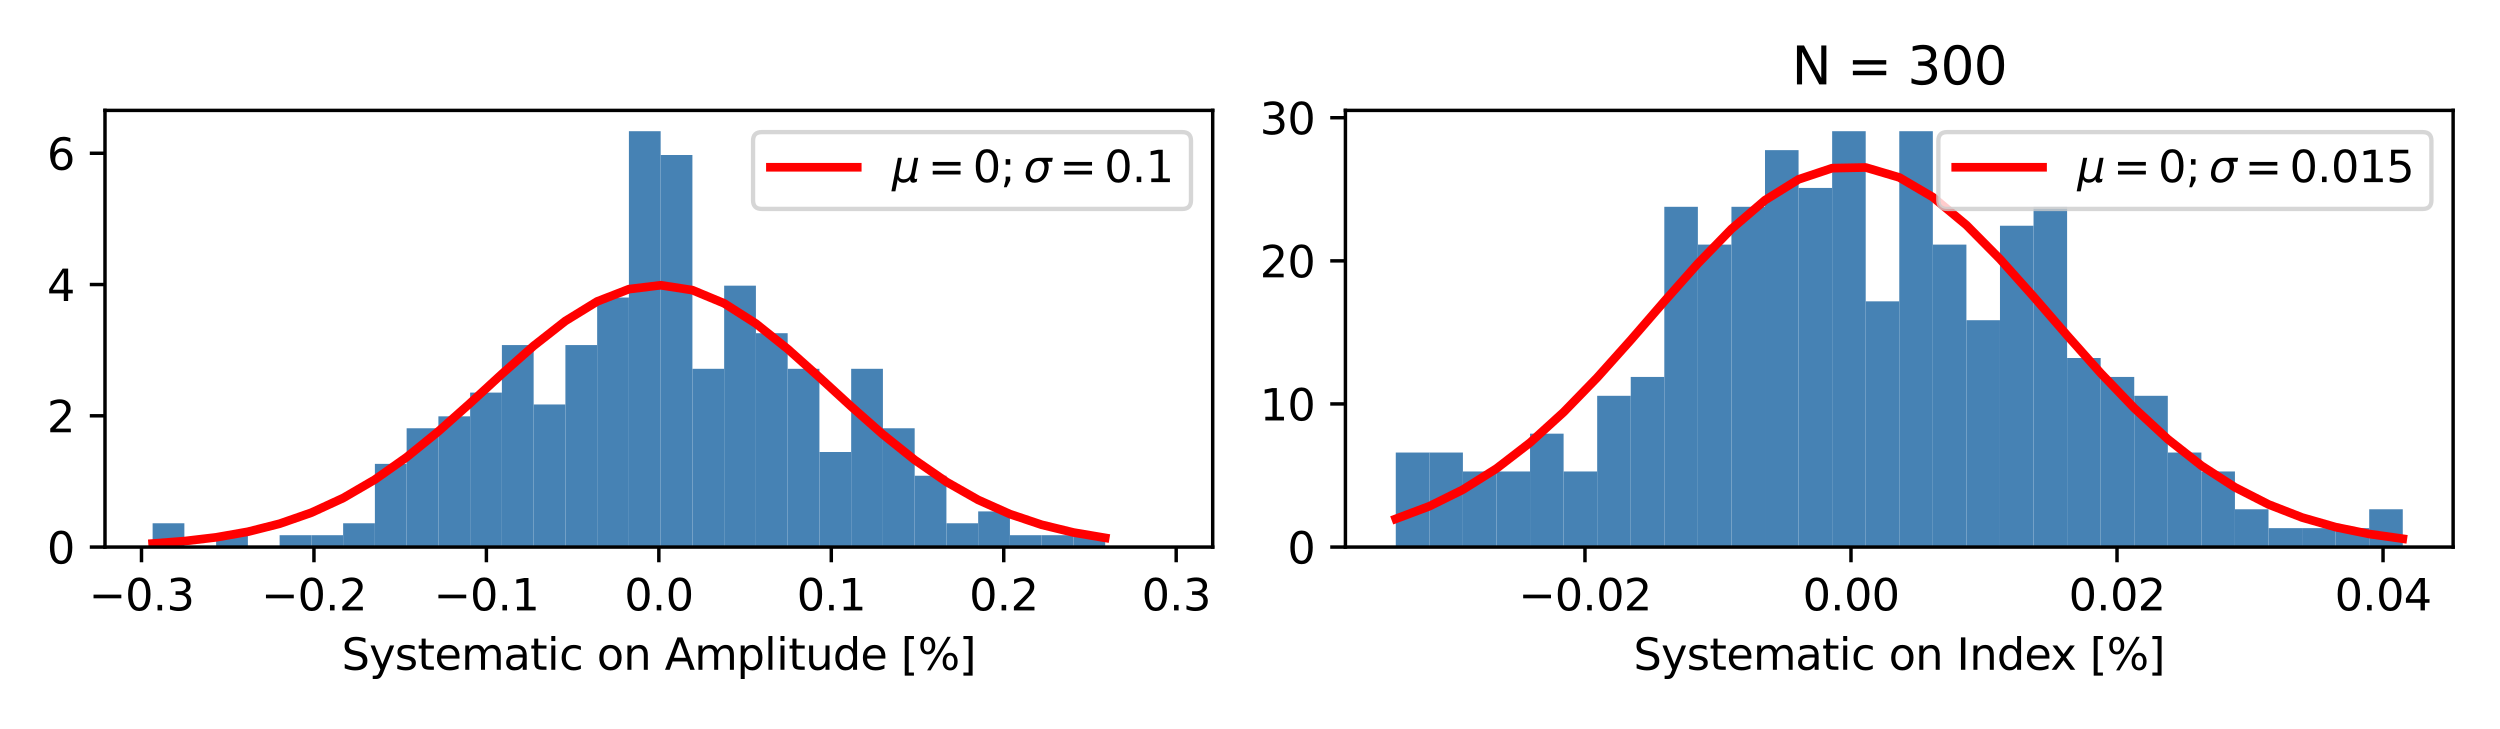 <?xml version="1.0" encoding="utf-8" standalone="no"?>
<!DOCTYPE svg PUBLIC "-//W3C//DTD SVG 1.1//EN"
  "http://www.w3.org/Graphics/SVG/1.1/DTD/svg11.dtd">
<svg xmlns:xlink="http://www.w3.org/1999/xlink" width="576pt" height="168pt" viewBox="0 0 576 168" xmlns="http://www.w3.org/2000/svg" version="1.1">
 <defs>
  <style type="text/css">*{stroke-linejoin: round; stroke-linecap: butt}</style>
 </defs>
 <g id="figure_1">
  <g id="patch_1">
   <path d="M 0 168 
L 576 168 
L 576 0 
L 0 0 
z
" style="fill: #ffffff"/>
  </g>
  <g id="axes_1">
   <g id="patch_2">
    <path d="M 24.19 126.04 
L 279.405 126.04 
L 279.405 25.44 
L 24.19 25.44 
z
" style="fill: #ffffff"/>
   </g>
   <g id="patch_3">
    <path d="M 35.164 126.04 
L 42.479 126.04 
L 42.479 120.565 
L 35.164 120.565 
z
" clip-path="url(#pde6ea52b8d)" style="fill: #4682b4"/>
   </g>
   <g id="patch_4">
    <path d="M 42.479 126.04 
L 49.795 126.04 
L 49.795 126.04 
L 42.479 126.04 
z
" clip-path="url(#pde6ea52b8d)" style="fill: #4682b4"/>
   </g>
   <g id="patch_5">
    <path d="M 49.795 126.04 
L 57.111 126.04 
L 57.111 123.303 
L 49.795 123.303 
z
" clip-path="url(#pde6ea52b8d)" style="fill: #4682b4"/>
   </g>
   <g id="patch_6">
    <path d="M 57.111 126.04 
L 64.426 126.04 
L 64.426 126.04 
L 57.111 126.04 
z
" clip-path="url(#pde6ea52b8d)" style="fill: #4682b4"/>
   </g>
   <g id="patch_7">
    <path d="M 64.426 126.04 
L 71.742 126.04 
L 71.742 123.303 
L 64.426 123.303 
z
" clip-path="url(#pde6ea52b8d)" style="fill: #4682b4"/>
   </g>
   <g id="patch_8">
    <path d="M 71.742 126.04 
L 79.058 126.04 
L 79.058 123.303 
L 71.742 123.303 
z
" clip-path="url(#pde6ea52b8d)" style="fill: #4682b4"/>
   </g>
   <g id="patch_9">
    <path d="M 79.058 126.04 
L 86.374 126.04 
L 86.374 120.565 
L 79.058 120.565 
z
" clip-path="url(#pde6ea52b8d)" style="fill: #4682b4"/>
   </g>
   <g id="patch_10">
    <path d="M 86.374 126.04 
L 93.689 126.04 
L 93.689 106.878 
L 86.374 106.878 
z
" clip-path="url(#pde6ea52b8d)" style="fill: #4682b4"/>
   </g>
   <g id="patch_11">
    <path d="M 93.689 126.04 
L 101.005 126.04 
L 101.005 98.666 
L 93.689 98.666 
z
" clip-path="url(#pde6ea52b8d)" style="fill: #4682b4"/>
   </g>
   <g id="patch_12">
    <path d="M 101.005 126.04 
L 108.321 126.04 
L 108.321 95.928 
L 101.005 95.928 
z
" clip-path="url(#pde6ea52b8d)" style="fill: #4682b4"/>
   </g>
   <g id="patch_13">
    <path d="M 108.321 126.04 
L 115.636 126.04 
L 115.636 90.454 
L 108.321 90.454 
z
" clip-path="url(#pde6ea52b8d)" style="fill: #4682b4"/>
   </g>
   <g id="patch_14">
    <path d="M 115.636 126.04 
L 122.952 126.04 
L 122.952 79.504 
L 115.636 79.504 
z
" clip-path="url(#pde6ea52b8d)" style="fill: #4682b4"/>
   </g>
   <g id="patch_15">
    <path d="M 122.952 126.04 
L 130.268 126.04 
L 130.268 93.191 
L 122.952 93.191 
z
" clip-path="url(#pde6ea52b8d)" style="fill: #4682b4"/>
   </g>
   <g id="patch_16">
    <path d="M 130.268 126.04 
L 137.584 126.04 
L 137.584 79.504 
L 130.268 79.504 
z
" clip-path="url(#pde6ea52b8d)" style="fill: #4682b4"/>
   </g>
   <g id="patch_17">
    <path d="M 137.584 126.04 
L 144.899 126.04 
L 144.899 68.554 
L 137.584 68.554 
z
" clip-path="url(#pde6ea52b8d)" style="fill: #4682b4"/>
   </g>
   <g id="patch_18">
    <path d="M 144.899 126.04 
L 152.215 126.04 
L 152.215 30.23 
L 144.899 30.23 
z
" clip-path="url(#pde6ea52b8d)" style="fill: #4682b4"/>
   </g>
   <g id="patch_19">
    <path d="M 152.215 126.04 
L 159.531 126.04 
L 159.531 35.705 
L 152.215 35.705 
z
" clip-path="url(#pde6ea52b8d)" style="fill: #4682b4"/>
   </g>
   <g id="patch_20">
    <path d="M 159.531 126.04 
L 166.846 126.04 
L 166.846 84.979 
L 159.531 84.979 
z
" clip-path="url(#pde6ea52b8d)" style="fill: #4682b4"/>
   </g>
   <g id="patch_21">
    <path d="M 166.846 126.04 
L 174.162 126.04 
L 174.162 65.817 
L 166.846 65.817 
z
" clip-path="url(#pde6ea52b8d)" style="fill: #4682b4"/>
   </g>
   <g id="patch_22">
    <path d="M 174.162 126.04 
L 181.478 126.04 
L 181.478 76.767 
L 174.162 76.767 
z
" clip-path="url(#pde6ea52b8d)" style="fill: #4682b4"/>
   </g>
   <g id="patch_23">
    <path d="M 181.478 126.04 
L 188.793 126.04 
L 188.793 84.979 
L 181.478 84.979 
z
" clip-path="url(#pde6ea52b8d)" style="fill: #4682b4"/>
   </g>
   <g id="patch_24">
    <path d="M 188.793 126.04 
L 196.109 126.04 
L 196.109 104.141 
L 188.793 104.141 
z
" clip-path="url(#pde6ea52b8d)" style="fill: #4682b4"/>
   </g>
   <g id="patch_25">
    <path d="M 196.109 126.04 
L 203.425 126.04 
L 203.425 84.979 
L 196.109 84.979 
z
" clip-path="url(#pde6ea52b8d)" style="fill: #4682b4"/>
   </g>
   <g id="patch_26">
    <path d="M 203.425 126.04 
L 210.741 126.04 
L 210.741 98.666 
L 203.425 98.666 
z
" clip-path="url(#pde6ea52b8d)" style="fill: #4682b4"/>
   </g>
   <g id="patch_27">
    <path d="M 210.741 126.04 
L 218.056 126.04 
L 218.056 109.616 
L 210.741 109.616 
z
" clip-path="url(#pde6ea52b8d)" style="fill: #4682b4"/>
   </g>
   <g id="patch_28">
    <path d="M 218.056 126.04 
L 225.372 126.04 
L 225.372 120.565 
L 218.056 120.565 
z
" clip-path="url(#pde6ea52b8d)" style="fill: #4682b4"/>
   </g>
   <g id="patch_29">
    <path d="M 225.372 126.04 
L 232.688 126.04 
L 232.688 117.828 
L 225.372 117.828 
z
" clip-path="url(#pde6ea52b8d)" style="fill: #4682b4"/>
   </g>
   <g id="patch_30">
    <path d="M 232.688 126.04 
L 240.003 126.04 
L 240.003 123.303 
L 232.688 123.303 
z
" clip-path="url(#pde6ea52b8d)" style="fill: #4682b4"/>
   </g>
   <g id="patch_31">
    <path d="M 240.003 126.04 
L 247.319 126.04 
L 247.319 123.303 
L 240.003 123.303 
z
" clip-path="url(#pde6ea52b8d)" style="fill: #4682b4"/>
   </g>
   <g id="patch_32">
    <path d="M 247.319 126.04 
L 254.635 126.04 
L 254.635 123.303 
L 247.319 123.303 
z
" clip-path="url(#pde6ea52b8d)" style="fill: #4682b4"/>
   </g>
   <g id="matplotlib.axis_1">
    <g id="xtick_1">
     <g id="line2d_1">
      <defs>
       <path id="m3b4e792575" d="M 0 0 
L 0 3.5 
" style="stroke: #000000; stroke-width: 0.8"/>
      </defs>
      <g>
       <use xlink:href="#m3b4e792575" x="32.602" y="126.04" style="stroke: #000000; stroke-width: 0.8"/>
      </g>
     </g>
     <g id="text_1">
      <!-- −0.3 -->
      <g transform="translate(20.461 140.638) scale(0.1 -0.1)">
       <defs>
        <path id="DejaVuSans-2212" d="M 678 2272 
L 4684 2272 
L 4684 1741 
L 678 1741 
L 678 2272 
z
" transform="scale(0.016)"/>
        <path id="DejaVuSans-30" d="M 2034 4250 
Q 1547 4250 1301 3770 
Q 1056 3291 1056 2328 
Q 1056 1369 1301 889 
Q 1547 409 2034 409 
Q 2525 409 2770 889 
Q 3016 1369 3016 2328 
Q 3016 3291 2770 3770 
Q 2525 4250 2034 4250 
z
M 2034 4750 
Q 2819 4750 3233 4129 
Q 3647 3509 3647 2328 
Q 3647 1150 3233 529 
Q 2819 -91 2034 -91 
Q 1250 -91 836 529 
Q 422 1150 422 2328 
Q 422 3509 836 4129 
Q 1250 4750 2034 4750 
z
" transform="scale(0.016)"/>
        <path id="DejaVuSans-2e" d="M 684 794 
L 1344 794 
L 1344 0 
L 684 0 
L 684 794 
z
" transform="scale(0.016)"/>
        <path id="DejaVuSans-33" d="M 2597 2516 
Q 3050 2419 3304 2112 
Q 3559 1806 3559 1356 
Q 3559 666 3084 287 
Q 2609 -91 1734 -91 
Q 1441 -91 1130 -33 
Q 819 25 488 141 
L 488 750 
Q 750 597 1062 519 
Q 1375 441 1716 441 
Q 2309 441 2620 675 
Q 2931 909 2931 1356 
Q 2931 1769 2642 2001 
Q 2353 2234 1838 2234 
L 1294 2234 
L 1294 2753 
L 1863 2753 
Q 2328 2753 2575 2939 
Q 2822 3125 2822 3475 
Q 2822 3834 2567 4026 
Q 2313 4219 1838 4219 
Q 1578 4219 1281 4162 
Q 984 4106 628 3988 
L 628 4550 
Q 988 4650 1302 4700 
Q 1616 4750 1894 4750 
Q 2613 4750 3031 4423 
Q 3450 4097 3450 3541 
Q 3450 3153 3228 2886 
Q 3006 2619 2597 2516 
z
" transform="scale(0.016)"/>
       </defs>
       <use xlink:href="#DejaVuSans-2212"/>
       <use xlink:href="#DejaVuSans-30" x="83.789"/>
       <use xlink:href="#DejaVuSans-2e" x="147.412"/>
       <use xlink:href="#DejaVuSans-33" x="179.199"/>
      </g>
     </g>
    </g>
    <g id="xtick_2">
     <g id="line2d_2">
      <g>
       <use xlink:href="#m3b4e792575" x="72.334" y="126.04" style="stroke: #000000; stroke-width: 0.8"/>
      </g>
     </g>
     <g id="text_2">
      <!-- −0.2 -->
      <g transform="translate(60.193 140.638) scale(0.1 -0.1)">
       <defs>
        <path id="DejaVuSans-32" d="M 1228 531 
L 3431 531 
L 3431 0 
L 469 0 
L 469 531 
Q 828 903 1448 1529 
Q 2069 2156 2228 2338 
Q 2531 2678 2651 2914 
Q 2772 3150 2772 3378 
Q 2772 3750 2511 3984 
Q 2250 4219 1831 4219 
Q 1534 4219 1204 4116 
Q 875 4013 500 3803 
L 500 4441 
Q 881 4594 1212 4672 
Q 1544 4750 1819 4750 
Q 2544 4750 2975 4387 
Q 3406 4025 3406 3419 
Q 3406 3131 3298 2873 
Q 3191 2616 2906 2266 
Q 2828 2175 2409 1742 
Q 1991 1309 1228 531 
z
" transform="scale(0.016)"/>
       </defs>
       <use xlink:href="#DejaVuSans-2212"/>
       <use xlink:href="#DejaVuSans-30" x="83.789"/>
       <use xlink:href="#DejaVuSans-2e" x="147.412"/>
       <use xlink:href="#DejaVuSans-32" x="179.199"/>
      </g>
     </g>
    </g>
    <g id="xtick_3">
     <g id="line2d_3">
      <g>
       <use xlink:href="#m3b4e792575" x="112.066" y="126.04" style="stroke: #000000; stroke-width: 0.8"/>
      </g>
     </g>
     <g id="text_3">
      <!-- −0.1 -->
      <g transform="translate(99.924 140.638) scale(0.1 -0.1)">
       <defs>
        <path id="DejaVuSans-31" d="M 794 531 
L 1825 531 
L 1825 4091 
L 703 3866 
L 703 4441 
L 1819 4666 
L 2450 4666 
L 2450 531 
L 3481 531 
L 3481 0 
L 794 0 
L 794 531 
z
" transform="scale(0.016)"/>
       </defs>
       <use xlink:href="#DejaVuSans-2212"/>
       <use xlink:href="#DejaVuSans-30" x="83.789"/>
       <use xlink:href="#DejaVuSans-2e" x="147.412"/>
       <use xlink:href="#DejaVuSans-31" x="179.199"/>
      </g>
     </g>
    </g>
    <g id="xtick_4">
     <g id="line2d_4">
      <g>
       <use xlink:href="#m3b4e792575" x="151.798" y="126.04" style="stroke: #000000; stroke-width: 0.8"/>
      </g>
     </g>
     <g id="text_4">
      <!-- 0.0 -->
      <g transform="translate(143.846 140.638) scale(0.1 -0.1)">
       <use xlink:href="#DejaVuSans-30"/>
       <use xlink:href="#DejaVuSans-2e" x="63.623"/>
       <use xlink:href="#DejaVuSans-30" x="95.41"/>
      </g>
     </g>
    </g>
    <g id="xtick_5">
     <g id="line2d_5">
      <g>
       <use xlink:href="#m3b4e792575" x="191.529" y="126.04" style="stroke: #000000; stroke-width: 0.8"/>
      </g>
     </g>
     <g id="text_5">
      <!-- 0.1 -->
      <g transform="translate(183.578 140.638) scale(0.1 -0.1)">
       <use xlink:href="#DejaVuSans-30"/>
       <use xlink:href="#DejaVuSans-2e" x="63.623"/>
       <use xlink:href="#DejaVuSans-31" x="95.41"/>
      </g>
     </g>
    </g>
    <g id="xtick_6">
     <g id="line2d_6">
      <g>
       <use xlink:href="#m3b4e792575" x="231.261" y="126.04" style="stroke: #000000; stroke-width: 0.8"/>
      </g>
     </g>
     <g id="text_6">
      <!-- 0.2 -->
      <g transform="translate(223.309 140.638) scale(0.1 -0.1)">
       <use xlink:href="#DejaVuSans-30"/>
       <use xlink:href="#DejaVuSans-2e" x="63.623"/>
       <use xlink:href="#DejaVuSans-32" x="95.41"/>
      </g>
     </g>
    </g>
    <g id="xtick_7">
     <g id="line2d_7">
      <g>
       <use xlink:href="#m3b4e792575" x="270.993" y="126.04" style="stroke: #000000; stroke-width: 0.8"/>
      </g>
     </g>
     <g id="text_7">
      <!-- 0.3 -->
      <g transform="translate(263.041 140.638) scale(0.1 -0.1)">
       <use xlink:href="#DejaVuSans-30"/>
       <use xlink:href="#DejaVuSans-2e" x="63.623"/>
       <use xlink:href="#DejaVuSans-33" x="95.41"/>
      </g>
     </g>
    </g>
    <g id="text_8">
     <!-- Systematic on Amplitude [%] -->
     <g transform="translate(78.719 154.317) scale(0.1 -0.1)">
      <defs>
       <path id="DejaVuSans-53" d="M 3425 4513 
L 3425 3897 
Q 3066 4069 2747 4153 
Q 2428 4238 2131 4238 
Q 1616 4238 1336 4038 
Q 1056 3838 1056 3469 
Q 1056 3159 1242 3001 
Q 1428 2844 1947 2747 
L 2328 2669 
Q 3034 2534 3370 2195 
Q 3706 1856 3706 1288 
Q 3706 609 3251 259 
Q 2797 -91 1919 -91 
Q 1588 -91 1214 -16 
Q 841 59 441 206 
L 441 856 
Q 825 641 1194 531 
Q 1563 422 1919 422 
Q 2459 422 2753 634 
Q 3047 847 3047 1241 
Q 3047 1584 2836 1778 
Q 2625 1972 2144 2069 
L 1759 2144 
Q 1053 2284 737 2584 
Q 422 2884 422 3419 
Q 422 4038 858 4394 
Q 1294 4750 2059 4750 
Q 2388 4750 2728 4690 
Q 3069 4631 3425 4513 
z
" transform="scale(0.016)"/>
       <path id="DejaVuSans-79" d="M 2059 -325 
Q 1816 -950 1584 -1140 
Q 1353 -1331 966 -1331 
L 506 -1331 
L 506 -850 
L 844 -850 
Q 1081 -850 1212 -737 
Q 1344 -625 1503 -206 
L 1606 56 
L 191 3500 
L 800 3500 
L 1894 763 
L 2988 3500 
L 3597 3500 
L 2059 -325 
z
" transform="scale(0.016)"/>
       <path id="DejaVuSans-73" d="M 2834 3397 
L 2834 2853 
Q 2591 2978 2328 3040 
Q 2066 3103 1784 3103 
Q 1356 3103 1142 2972 
Q 928 2841 928 2578 
Q 928 2378 1081 2264 
Q 1234 2150 1697 2047 
L 1894 2003 
Q 2506 1872 2764 1633 
Q 3022 1394 3022 966 
Q 3022 478 2636 193 
Q 2250 -91 1575 -91 
Q 1294 -91 989 -36 
Q 684 19 347 128 
L 347 722 
Q 666 556 975 473 
Q 1284 391 1588 391 
Q 1994 391 2212 530 
Q 2431 669 2431 922 
Q 2431 1156 2273 1281 
Q 2116 1406 1581 1522 
L 1381 1569 
Q 847 1681 609 1914 
Q 372 2147 372 2553 
Q 372 3047 722 3315 
Q 1072 3584 1716 3584 
Q 2034 3584 2315 3537 
Q 2597 3491 2834 3397 
z
" transform="scale(0.016)"/>
       <path id="DejaVuSans-74" d="M 1172 4494 
L 1172 3500 
L 2356 3500 
L 2356 3053 
L 1172 3053 
L 1172 1153 
Q 1172 725 1289 603 
Q 1406 481 1766 481 
L 2356 481 
L 2356 0 
L 1766 0 
Q 1100 0 847 248 
Q 594 497 594 1153 
L 594 3053 
L 172 3053 
L 172 3500 
L 594 3500 
L 594 4494 
L 1172 4494 
z
" transform="scale(0.016)"/>
       <path id="DejaVuSans-65" d="M 3597 1894 
L 3597 1613 
L 953 1613 
Q 991 1019 1311 708 
Q 1631 397 2203 397 
Q 2534 397 2845 478 
Q 3156 559 3463 722 
L 3463 178 
Q 3153 47 2828 -22 
Q 2503 -91 2169 -91 
Q 1331 -91 842 396 
Q 353 884 353 1716 
Q 353 2575 817 3079 
Q 1281 3584 2069 3584 
Q 2775 3584 3186 3129 
Q 3597 2675 3597 1894 
z
M 3022 2063 
Q 3016 2534 2758 2815 
Q 2500 3097 2075 3097 
Q 1594 3097 1305 2825 
Q 1016 2553 972 2059 
L 3022 2063 
z
" transform="scale(0.016)"/>
       <path id="DejaVuSans-6d" d="M 3328 2828 
Q 3544 3216 3844 3400 
Q 4144 3584 4550 3584 
Q 5097 3584 5394 3201 
Q 5691 2819 5691 2113 
L 5691 0 
L 5113 0 
L 5113 2094 
Q 5113 2597 4934 2840 
Q 4756 3084 4391 3084 
Q 3944 3084 3684 2787 
Q 3425 2491 3425 1978 
L 3425 0 
L 2847 0 
L 2847 2094 
Q 2847 2600 2669 2842 
Q 2491 3084 2119 3084 
Q 1678 3084 1418 2786 
Q 1159 2488 1159 1978 
L 1159 0 
L 581 0 
L 581 3500 
L 1159 3500 
L 1159 2956 
Q 1356 3278 1631 3431 
Q 1906 3584 2284 3584 
Q 2666 3584 2933 3390 
Q 3200 3197 3328 2828 
z
" transform="scale(0.016)"/>
       <path id="DejaVuSans-61" d="M 2194 1759 
Q 1497 1759 1228 1600 
Q 959 1441 959 1056 
Q 959 750 1161 570 
Q 1363 391 1709 391 
Q 2188 391 2477 730 
Q 2766 1069 2766 1631 
L 2766 1759 
L 2194 1759 
z
M 3341 1997 
L 3341 0 
L 2766 0 
L 2766 531 
Q 2569 213 2275 61 
Q 1981 -91 1556 -91 
Q 1019 -91 701 211 
Q 384 513 384 1019 
Q 384 1609 779 1909 
Q 1175 2209 1959 2209 
L 2766 2209 
L 2766 2266 
Q 2766 2663 2505 2880 
Q 2244 3097 1772 3097 
Q 1472 3097 1187 3025 
Q 903 2953 641 2809 
L 641 3341 
Q 956 3463 1253 3523 
Q 1550 3584 1831 3584 
Q 2591 3584 2966 3190 
Q 3341 2797 3341 1997 
z
" transform="scale(0.016)"/>
       <path id="DejaVuSans-69" d="M 603 3500 
L 1178 3500 
L 1178 0 
L 603 0 
L 603 3500 
z
M 603 4863 
L 1178 4863 
L 1178 4134 
L 603 4134 
L 603 4863 
z
" transform="scale(0.016)"/>
       <path id="DejaVuSans-63" d="M 3122 3366 
L 3122 2828 
Q 2878 2963 2633 3030 
Q 2388 3097 2138 3097 
Q 1578 3097 1268 2742 
Q 959 2388 959 1747 
Q 959 1106 1268 751 
Q 1578 397 2138 397 
Q 2388 397 2633 464 
Q 2878 531 3122 666 
L 3122 134 
Q 2881 22 2623 -34 
Q 2366 -91 2075 -91 
Q 1284 -91 818 406 
Q 353 903 353 1747 
Q 353 2603 823 3093 
Q 1294 3584 2113 3584 
Q 2378 3584 2631 3529 
Q 2884 3475 3122 3366 
z
" transform="scale(0.016)"/>
       <path id="DejaVuSans-20" transform="scale(0.016)"/>
       <path id="DejaVuSans-6f" d="M 1959 3097 
Q 1497 3097 1228 2736 
Q 959 2375 959 1747 
Q 959 1119 1226 758 
Q 1494 397 1959 397 
Q 2419 397 2687 759 
Q 2956 1122 2956 1747 
Q 2956 2369 2687 2733 
Q 2419 3097 1959 3097 
z
M 1959 3584 
Q 2709 3584 3137 3096 
Q 3566 2609 3566 1747 
Q 3566 888 3137 398 
Q 2709 -91 1959 -91 
Q 1206 -91 779 398 
Q 353 888 353 1747 
Q 353 2609 779 3096 
Q 1206 3584 1959 3584 
z
" transform="scale(0.016)"/>
       <path id="DejaVuSans-6e" d="M 3513 2113 
L 3513 0 
L 2938 0 
L 2938 2094 
Q 2938 2591 2744 2837 
Q 2550 3084 2163 3084 
Q 1697 3084 1428 2787 
Q 1159 2491 1159 1978 
L 1159 0 
L 581 0 
L 581 3500 
L 1159 3500 
L 1159 2956 
Q 1366 3272 1645 3428 
Q 1925 3584 2291 3584 
Q 2894 3584 3203 3211 
Q 3513 2838 3513 2113 
z
" transform="scale(0.016)"/>
       <path id="DejaVuSans-41" d="M 2188 4044 
L 1331 1722 
L 3047 1722 
L 2188 4044 
z
M 1831 4666 
L 2547 4666 
L 4325 0 
L 3669 0 
L 3244 1197 
L 1141 1197 
L 716 0 
L 50 0 
L 1831 4666 
z
" transform="scale(0.016)"/>
       <path id="DejaVuSans-70" d="M 1159 525 
L 1159 -1331 
L 581 -1331 
L 581 3500 
L 1159 3500 
L 1159 2969 
Q 1341 3281 1617 3432 
Q 1894 3584 2278 3584 
Q 2916 3584 3314 3078 
Q 3713 2572 3713 1747 
Q 3713 922 3314 415 
Q 2916 -91 2278 -91 
Q 1894 -91 1617 61 
Q 1341 213 1159 525 
z
M 3116 1747 
Q 3116 2381 2855 2742 
Q 2594 3103 2138 3103 
Q 1681 3103 1420 2742 
Q 1159 2381 1159 1747 
Q 1159 1113 1420 752 
Q 1681 391 2138 391 
Q 2594 391 2855 752 
Q 3116 1113 3116 1747 
z
" transform="scale(0.016)"/>
       <path id="DejaVuSans-6c" d="M 603 4863 
L 1178 4863 
L 1178 0 
L 603 0 
L 603 4863 
z
" transform="scale(0.016)"/>
       <path id="DejaVuSans-75" d="M 544 1381 
L 544 3500 
L 1119 3500 
L 1119 1403 
Q 1119 906 1312 657 
Q 1506 409 1894 409 
Q 2359 409 2629 706 
Q 2900 1003 2900 1516 
L 2900 3500 
L 3475 3500 
L 3475 0 
L 2900 0 
L 2900 538 
Q 2691 219 2414 64 
Q 2138 -91 1772 -91 
Q 1169 -91 856 284 
Q 544 659 544 1381 
z
M 1991 3584 
L 1991 3584 
z
" transform="scale(0.016)"/>
       <path id="DejaVuSans-64" d="M 2906 2969 
L 2906 4863 
L 3481 4863 
L 3481 0 
L 2906 0 
L 2906 525 
Q 2725 213 2448 61 
Q 2172 -91 1784 -91 
Q 1150 -91 751 415 
Q 353 922 353 1747 
Q 353 2572 751 3078 
Q 1150 3584 1784 3584 
Q 2172 3584 2448 3432 
Q 2725 3281 2906 2969 
z
M 947 1747 
Q 947 1113 1208 752 
Q 1469 391 1925 391 
Q 2381 391 2643 752 
Q 2906 1113 2906 1747 
Q 2906 2381 2643 2742 
Q 2381 3103 1925 3103 
Q 1469 3103 1208 2742 
Q 947 2381 947 1747 
z
" transform="scale(0.016)"/>
       <path id="DejaVuSans-5b" d="M 550 4863 
L 1875 4863 
L 1875 4416 
L 1125 4416 
L 1125 -397 
L 1875 -397 
L 1875 -844 
L 550 -844 
L 550 4863 
z
" transform="scale(0.016)"/>
       <path id="DejaVuSans-25" d="M 4653 2053 
Q 4381 2053 4226 1822 
Q 4072 1591 4072 1178 
Q 4072 772 4226 539 
Q 4381 306 4653 306 
Q 4919 306 5073 539 
Q 5228 772 5228 1178 
Q 5228 1588 5073 1820 
Q 4919 2053 4653 2053 
z
M 4653 2450 
Q 5147 2450 5437 2106 
Q 5728 1763 5728 1178 
Q 5728 594 5436 251 
Q 5144 -91 4653 -91 
Q 4153 -91 3862 251 
Q 3572 594 3572 1178 
Q 3572 1766 3864 2108 
Q 4156 2450 4653 2450 
z
M 1428 4353 
Q 1159 4353 1004 4120 
Q 850 3888 850 3481 
Q 850 3069 1003 2837 
Q 1156 2606 1428 2606 
Q 1700 2606 1854 2837 
Q 2009 3069 2009 3481 
Q 2009 3884 1853 4118 
Q 1697 4353 1428 4353 
z
M 4250 4750 
L 4750 4750 
L 1831 -91 
L 1331 -91 
L 4250 4750 
z
M 1428 4750 
Q 1922 4750 2215 4408 
Q 2509 4066 2509 3481 
Q 2509 2891 2217 2550 
Q 1925 2209 1428 2209 
Q 931 2209 642 2551 
Q 353 2894 353 3481 
Q 353 4063 643 4406 
Q 934 4750 1428 4750 
z
" transform="scale(0.016)"/>
       <path id="DejaVuSans-5d" d="M 1947 4863 
L 1947 -844 
L 622 -844 
L 622 -397 
L 1369 -397 
L 1369 4416 
L 622 4416 
L 622 4863 
L 1947 4863 
z
" transform="scale(0.016)"/>
      </defs>
      <use xlink:href="#DejaVuSans-53"/>
      <use xlink:href="#DejaVuSans-79" x="63.477"/>
      <use xlink:href="#DejaVuSans-73" x="122.656"/>
      <use xlink:href="#DejaVuSans-74" x="174.756"/>
      <use xlink:href="#DejaVuSans-65" x="213.965"/>
      <use xlink:href="#DejaVuSans-6d" x="275.488"/>
      <use xlink:href="#DejaVuSans-61" x="372.9"/>
      <use xlink:href="#DejaVuSans-74" x="434.18"/>
      <use xlink:href="#DejaVuSans-69" x="473.389"/>
      <use xlink:href="#DejaVuSans-63" x="501.172"/>
      <use xlink:href="#DejaVuSans-20" x="556.152"/>
      <use xlink:href="#DejaVuSans-6f" x="587.939"/>
      <use xlink:href="#DejaVuSans-6e" x="649.121"/>
      <use xlink:href="#DejaVuSans-20" x="712.5"/>
      <use xlink:href="#DejaVuSans-41" x="744.287"/>
      <use xlink:href="#DejaVuSans-6d" x="812.695"/>
      <use xlink:href="#DejaVuSans-70" x="910.107"/>
      <use xlink:href="#DejaVuSans-6c" x="973.584"/>
      <use xlink:href="#DejaVuSans-69" x="1001.367"/>
      <use xlink:href="#DejaVuSans-74" x="1029.15"/>
      <use xlink:href="#DejaVuSans-75" x="1068.359"/>
      <use xlink:href="#DejaVuSans-64" x="1131.738"/>
      <use xlink:href="#DejaVuSans-65" x="1195.215"/>
      <use xlink:href="#DejaVuSans-20" x="1256.738"/>
      <use xlink:href="#DejaVuSans-5b" x="1288.525"/>
      <use xlink:href="#DejaVuSans-25" x="1327.539"/>
      <use xlink:href="#DejaVuSans-5d" x="1422.559"/>
     </g>
    </g>
   </g>
   <g id="matplotlib.axis_2">
    <g id="ytick_1">
     <g id="line2d_8">
      <defs>
       <path id="m978ed62d24" d="M 0 0 
L -3.5 0 
" style="stroke: #000000; stroke-width: 0.8"/>
      </defs>
      <g>
       <use xlink:href="#m978ed62d24" x="24.19" y="126.04" style="stroke: #000000; stroke-width: 0.8"/>
      </g>
     </g>
     <g id="text_9">
      <!-- 0 -->
      <g transform="translate(10.828 129.839) scale(0.1 -0.1)">
       <use xlink:href="#DejaVuSans-30"/>
      </g>
     </g>
    </g>
    <g id="ytick_2">
     <g id="line2d_9">
      <g>
       <use xlink:href="#m978ed62d24" x="24.19" y="95.798" style="stroke: #000000; stroke-width: 0.8"/>
      </g>
     </g>
     <g id="text_10">
      <!-- 2 -->
      <g transform="translate(10.828 99.597) scale(0.1 -0.1)">
       <use xlink:href="#DejaVuSans-32"/>
      </g>
     </g>
    </g>
    <g id="ytick_3">
     <g id="line2d_10">
      <g>
       <use xlink:href="#m978ed62d24" x="24.19" y="65.556" style="stroke: #000000; stroke-width: 0.8"/>
      </g>
     </g>
     <g id="text_11">
      <!-- 4 -->
      <g transform="translate(10.828 69.355) scale(0.1 -0.1)">
       <defs>
        <path id="DejaVuSans-34" d="M 2419 4116 
L 825 1625 
L 2419 1625 
L 2419 4116 
z
M 2253 4666 
L 3047 4666 
L 3047 1625 
L 3713 1625 
L 3713 1100 
L 3047 1100 
L 3047 0 
L 2419 0 
L 2419 1100 
L 313 1100 
L 313 1709 
L 2253 4666 
z
" transform="scale(0.016)"/>
       </defs>
       <use xlink:href="#DejaVuSans-34"/>
      </g>
     </g>
    </g>
    <g id="ytick_4">
     <g id="line2d_11">
      <g>
       <use xlink:href="#m978ed62d24" x="24.19" y="35.314" style="stroke: #000000; stroke-width: 0.8"/>
      </g>
     </g>
     <g id="text_12">
      <!-- 6 -->
      <g transform="translate(10.828 39.113) scale(0.1 -0.1)">
       <defs>
        <path id="DejaVuSans-36" d="M 2113 2584 
Q 1688 2584 1439 2293 
Q 1191 2003 1191 1497 
Q 1191 994 1439 701 
Q 1688 409 2113 409 
Q 2538 409 2786 701 
Q 3034 994 3034 1497 
Q 3034 2003 2786 2293 
Q 2538 2584 2113 2584 
z
M 3366 4563 
L 3366 3988 
Q 3128 4100 2886 4159 
Q 2644 4219 2406 4219 
Q 1781 4219 1451 3797 
Q 1122 3375 1075 2522 
Q 1259 2794 1537 2939 
Q 1816 3084 2150 3084 
Q 2853 3084 3261 2657 
Q 3669 2231 3669 1497 
Q 3669 778 3244 343 
Q 2819 -91 2113 -91 
Q 1303 -91 875 529 
Q 447 1150 447 2328 
Q 447 3434 972 4092 
Q 1497 4750 2381 4750 
Q 2619 4750 2861 4703 
Q 3103 4656 3366 4563 
z
" transform="scale(0.016)"/>
       </defs>
       <use xlink:href="#DejaVuSans-36"/>
      </g>
     </g>
    </g>
   </g>
   <g id="line2d_12">
    <path d="M 35.164 125.229 
L 42.479 124.67 
L 49.795 123.805 
L 57.111 122.515 
L 64.426 120.664 
L 71.742 118.117 
L 79.058 114.751 
L 86.374 110.491 
L 93.689 105.337 
L 101.005 99.395 
L 108.321 92.89 
L 115.636 86.172 
L 122.952 79.691 
L 130.268 73.953 
L 137.584 69.455 
L 144.899 66.618 
L 152.215 65.719 
L 159.531 66.848 
L 166.846 69.891 
L 174.162 74.554 
L 181.478 80.403 
L 188.793 86.936 
L 196.109 93.651 
L 203.425 100.107 
L 210.741 105.968 
L 218.056 111.023 
L 225.372 115.179 
L 232.688 118.447 
L 240.003 120.908 
L 247.319 122.687 
L 254.635 123.923 
" clip-path="url(#pde6ea52b8d)" style="fill: none; stroke: #ff0000; stroke-width: 2; stroke-linecap: square"/>
   </g>
   <g id="patch_33">
    <path d="M 24.19 126.04 
L 24.19 25.44 
" style="fill: none; stroke: #000000; stroke-width: 0.8; stroke-linejoin: miter; stroke-linecap: square"/>
   </g>
   <g id="patch_34">
    <path d="M 279.405 126.04 
L 279.405 25.44 
" style="fill: none; stroke: #000000; stroke-width: 0.8; stroke-linejoin: miter; stroke-linecap: square"/>
   </g>
   <g id="patch_35">
    <path d="M 24.19 126.04 
L 279.405 126.04 
" style="fill: none; stroke: #000000; stroke-width: 0.8; stroke-linejoin: miter; stroke-linecap: square"/>
   </g>
   <g id="patch_36">
    <path d="M 24.19 25.44 
L 279.405 25.44 
" style="fill: none; stroke: #000000; stroke-width: 0.8; stroke-linejoin: miter; stroke-linecap: square"/>
   </g>
   <g id="legend_1">
    <g id="patch_37">
     <path d="M 175.505 48.138 
L 272.405 48.138 
Q 274.405 48.138 274.405 46.138 
L 274.405 32.44 
Q 274.405 30.44 272.405 30.44 
L 175.505 30.44 
Q 173.505 30.44 173.505 32.44 
L 173.505 46.138 
Q 173.505 48.138 175.505 48.138 
z
" style="fill: #ffffff; opacity: 0.8; stroke: #cccccc; stroke-linejoin: miter"/>
    </g>
    <g id="line2d_13">
     <path d="M 177.505 38.538 
L 187.505 38.538 
L 197.505 38.538 
" style="fill: none; stroke: #ff0000; stroke-width: 2; stroke-linecap: square"/>
    </g>
    <g id="text_13">
     <!-- $\mu = 0; \sigma = 0.1$ -->
     <g transform="translate(205.505 42.038) scale(0.1 -0.1)">
      <defs>
       <path id="DejaVuSans-Oblique-3bc" d="M -84 -1331 
L 856 3500 
L 1434 3500 
L 1009 1322 
Q 997 1256 987 1175 
Q 978 1094 978 1013 
Q 978 722 1161 565 
Q 1344 409 1684 409 
Q 2147 409 2431 671 
Q 2716 934 2816 1459 
L 3213 3500 
L 3788 3500 
L 3266 809 
Q 3253 750 3248 706 
Q 3244 663 3244 628 
Q 3244 531 3283 486 
Q 3322 441 3406 441 
Q 3438 441 3492 456 
Q 3547 472 3647 513 
L 3559 50 
Q 3422 -19 3297 -55 
Q 3172 -91 3053 -91 
Q 2847 -91 2730 40 
Q 2613 172 2613 403 
Q 2438 153 2195 31 
Q 1953 -91 1625 -91 
Q 1334 -91 1117 43 
Q 900 178 831 397 
L 494 -1331 
L -84 -1331 
z
" transform="scale(0.016)"/>
       <path id="DejaVuSans-3d" d="M 678 2906 
L 4684 2906 
L 4684 2381 
L 678 2381 
L 678 2906 
z
M 678 1631 
L 4684 1631 
L 4684 1100 
L 678 1100 
L 678 1631 
z
" transform="scale(0.016)"/>
       <path id="DejaVuSans-3b" d="M 750 3309 
L 1409 3309 
L 1409 2516 
L 750 2516 
L 750 3309 
z
M 750 794 
L 1409 794 
L 1409 256 
L 897 -744 
L 494 -744 
L 750 256 
L 750 794 
z
" transform="scale(0.016)"/>
       <path id="DejaVuSans-Oblique-3c3" d="M 2219 3044 
Q 1744 3044 1422 2700 
Q 1081 2341 969 1747 
Q 844 1119 1044 756 
Q 1241 397 1706 397 
Q 2166 397 2503 759 
Q 2844 1122 2966 1747 
Q 3075 2319 2881 2700 
Q 2700 3044 2219 3044 
z
M 2309 3503 
L 4219 3500 
L 4106 2925 
L 3463 2925 
Q 3706 2438 3575 1747 
Q 3406 888 2884 400 
Q 2359 -91 1609 -91 
Q 856 -91 525 400 
Q 194 888 363 1747 
Q 528 2609 1050 3097 
Q 1484 3503 2309 3503 
z
" transform="scale(0.016)"/>
      </defs>
      <use xlink:href="#DejaVuSans-Oblique-3bc" transform="translate(0 0.781)"/>
      <use xlink:href="#DejaVuSans-3d" transform="translate(83.105 0.781)"/>
      <use xlink:href="#DejaVuSans-30" transform="translate(186.377 0.781)"/>
      <use xlink:href="#DejaVuSans-3b" transform="translate(250 0.781)"/>
      <use xlink:href="#DejaVuSans-Oblique-3c3" transform="translate(303.174 0.781)"/>
      <use xlink:href="#DejaVuSans-3d" transform="translate(386.035 0.781)"/>
      <use xlink:href="#DejaVuSans-30" transform="translate(489.307 0.781)"/>
      <use xlink:href="#DejaVuSans-2e" transform="translate(552.93 0.781)"/>
      <use xlink:href="#DejaVuSans-31" transform="translate(584.717 0.781)"/>
     </g>
    </g>
   </g>
  </g>
  <g id="axes_2">
   <g id="patch_38">
    <path d="M 309.985 126.04 
L 565.2 126.04 
L 565.2 25.44 
L 309.985 25.44 
z
" style="fill: #ffffff"/>
   </g>
   <g id="patch_39">
    <path d="M 321.586 126.04 
L 329.319 126.04 
L 329.319 104.265 
L 321.586 104.265 
z
" clip-path="url(#p95d0ef4952)" style="fill: #4682b4"/>
   </g>
   <g id="patch_40">
    <path d="M 329.319 126.04 
L 337.053 126.04 
L 337.053 104.265 
L 329.319 104.265 
z
" clip-path="url(#p95d0ef4952)" style="fill: #4682b4"/>
   </g>
   <g id="patch_41">
    <path d="M 337.053 126.04 
L 344.787 126.04 
L 344.787 108.62 
L 337.053 108.62 
z
" clip-path="url(#p95d0ef4952)" style="fill: #4682b4"/>
   </g>
   <g id="patch_42">
    <path d="M 344.787 126.04 
L 352.521 126.04 
L 352.521 108.62 
L 344.787 108.62 
z
" clip-path="url(#p95d0ef4952)" style="fill: #4682b4"/>
   </g>
   <g id="patch_43">
    <path d="M 352.521 126.04 
L 360.255 126.04 
L 360.255 99.91 
L 352.521 99.91 
z
" clip-path="url(#p95d0ef4952)" style="fill: #4682b4"/>
   </g>
   <g id="patch_44">
    <path d="M 360.255 126.04 
L 367.988 126.04 
L 367.988 108.62 
L 360.255 108.62 
z
" clip-path="url(#p95d0ef4952)" style="fill: #4682b4"/>
   </g>
   <g id="patch_45">
    <path d="M 367.988 126.04 
L 375.722 126.04 
L 375.722 91.2 
L 367.988 91.2 
z
" clip-path="url(#p95d0ef4952)" style="fill: #4682b4"/>
   </g>
   <g id="patch_46">
    <path d="M 375.722 126.04 
L 383.456 126.04 
L 383.456 86.845 
L 375.722 86.845 
z
" clip-path="url(#p95d0ef4952)" style="fill: #4682b4"/>
   </g>
   <g id="patch_47">
    <path d="M 383.456 126.04 
L 391.19 126.04 
L 391.19 47.65 
L 383.456 47.65 
z
" clip-path="url(#p95d0ef4952)" style="fill: #4682b4"/>
   </g>
   <g id="patch_48">
    <path d="M 391.19 126.04 
L 398.924 126.04 
L 398.924 56.36 
L 391.19 56.36 
z
" clip-path="url(#p95d0ef4952)" style="fill: #4682b4"/>
   </g>
   <g id="patch_49">
    <path d="M 398.924 126.04 
L 406.657 126.04 
L 406.657 47.65 
L 398.924 47.65 
z
" clip-path="url(#p95d0ef4952)" style="fill: #4682b4"/>
   </g>
   <g id="patch_50">
    <path d="M 406.657 126.04 
L 414.391 126.04 
L 414.391 34.585 
L 406.657 34.585 
z
" clip-path="url(#p95d0ef4952)" style="fill: #4682b4"/>
   </g>
   <g id="patch_51">
    <path d="M 414.391 126.04 
L 422.125 126.04 
L 422.125 43.295 
L 414.391 43.295 
z
" clip-path="url(#p95d0ef4952)" style="fill: #4682b4"/>
   </g>
   <g id="patch_52">
    <path d="M 422.125 126.04 
L 429.859 126.04 
L 429.859 30.23 
L 422.125 30.23 
z
" clip-path="url(#p95d0ef4952)" style="fill: #4682b4"/>
   </g>
   <g id="patch_53">
    <path d="M 429.859 126.04 
L 437.592 126.04 
L 437.592 69.425 
L 429.859 69.425 
z
" clip-path="url(#p95d0ef4952)" style="fill: #4682b4"/>
   </g>
   <g id="patch_54">
    <path d="M 437.592 126.04 
L 445.326 126.04 
L 445.326 30.23 
L 437.592 30.23 
z
" clip-path="url(#p95d0ef4952)" style="fill: #4682b4"/>
   </g>
   <g id="patch_55">
    <path d="M 445.326 126.04 
L 453.06 126.04 
L 453.06 56.36 
L 445.326 56.36 
z
" clip-path="url(#p95d0ef4952)" style="fill: #4682b4"/>
   </g>
   <g id="patch_56">
    <path d="M 453.06 126.04 
L 460.794 126.04 
L 460.794 73.78 
L 453.06 73.78 
z
" clip-path="url(#p95d0ef4952)" style="fill: #4682b4"/>
   </g>
   <g id="patch_57">
    <path d="M 460.794 126.04 
L 468.528 126.04 
L 468.528 52.005 
L 460.794 52.005 
z
" clip-path="url(#p95d0ef4952)" style="fill: #4682b4"/>
   </g>
   <g id="patch_58">
    <path d="M 468.528 126.04 
L 476.261 126.04 
L 476.261 47.65 
L 468.528 47.65 
z
" clip-path="url(#p95d0ef4952)" style="fill: #4682b4"/>
   </g>
   <g id="patch_59">
    <path d="M 476.261 126.04 
L 483.995 126.04 
L 483.995 82.49 
L 476.261 82.49 
z
" clip-path="url(#p95d0ef4952)" style="fill: #4682b4"/>
   </g>
   <g id="patch_60">
    <path d="M 483.995 126.04 
L 491.729 126.04 
L 491.729 86.845 
L 483.995 86.845 
z
" clip-path="url(#p95d0ef4952)" style="fill: #4682b4"/>
   </g>
   <g id="patch_61">
    <path d="M 491.729 126.04 
L 499.463 126.04 
L 499.463 91.2 
L 491.729 91.2 
z
" clip-path="url(#p95d0ef4952)" style="fill: #4682b4"/>
   </g>
   <g id="patch_62">
    <path d="M 499.463 126.04 
L 507.197 126.04 
L 507.197 104.265 
L 499.463 104.265 
z
" clip-path="url(#p95d0ef4952)" style="fill: #4682b4"/>
   </g>
   <g id="patch_63">
    <path d="M 507.197 126.04 
L 514.93 126.04 
L 514.93 108.62 
L 507.197 108.62 
z
" clip-path="url(#p95d0ef4952)" style="fill: #4682b4"/>
   </g>
   <g id="patch_64">
    <path d="M 514.93 126.04 
L 522.664 126.04 
L 522.664 117.33 
L 514.93 117.33 
z
" clip-path="url(#p95d0ef4952)" style="fill: #4682b4"/>
   </g>
   <g id="patch_65">
    <path d="M 522.664 126.04 
L 530.398 126.04 
L 530.398 121.685 
L 522.664 121.685 
z
" clip-path="url(#p95d0ef4952)" style="fill: #4682b4"/>
   </g>
   <g id="patch_66">
    <path d="M 530.398 126.04 
L 538.132 126.04 
L 538.132 121.685 
L 530.398 121.685 
z
" clip-path="url(#p95d0ef4952)" style="fill: #4682b4"/>
   </g>
   <g id="patch_67">
    <path d="M 538.132 126.04 
L 545.866 126.04 
L 545.866 121.685 
L 538.132 121.685 
z
" clip-path="url(#p95d0ef4952)" style="fill: #4682b4"/>
   </g>
   <g id="patch_68">
    <path d="M 545.866 126.04 
L 553.599 126.04 
L 553.599 117.33 
L 545.866 117.33 
z
" clip-path="url(#p95d0ef4952)" style="fill: #4682b4"/>
   </g>
   <g id="matplotlib.axis_3">
    <g id="xtick_8">
     <g id="line2d_14">
      <g>
       <use xlink:href="#m3b4e792575" x="365.176" y="126.04" style="stroke: #000000; stroke-width: 0.8"/>
      </g>
     </g>
     <g id="text_14">
      <!-- −0.02 -->
      <g transform="translate(349.853 140.638) scale(0.1 -0.1)">
       <use xlink:href="#DejaVuSans-2212"/>
       <use xlink:href="#DejaVuSans-30" x="83.789"/>
       <use xlink:href="#DejaVuSans-2e" x="147.412"/>
       <use xlink:href="#DejaVuSans-30" x="179.199"/>
       <use xlink:href="#DejaVuSans-32" x="242.822"/>
      </g>
     </g>
    </g>
    <g id="xtick_9">
     <g id="line2d_15">
      <g>
       <use xlink:href="#m3b4e792575" x="426.468" y="126.04" style="stroke: #000000; stroke-width: 0.8"/>
      </g>
     </g>
     <g id="text_15">
      <!-- 0.00 -->
      <g transform="translate(415.335 140.638) scale(0.1 -0.1)">
       <use xlink:href="#DejaVuSans-30"/>
       <use xlink:href="#DejaVuSans-2e" x="63.623"/>
       <use xlink:href="#DejaVuSans-30" x="95.41"/>
       <use xlink:href="#DejaVuSans-30" x="159.033"/>
      </g>
     </g>
    </g>
    <g id="xtick_10">
     <g id="line2d_16">
      <g>
       <use xlink:href="#m3b4e792575" x="487.76" y="126.04" style="stroke: #000000; stroke-width: 0.8"/>
      </g>
     </g>
     <g id="text_16">
      <!-- 0.02 -->
      <g transform="translate(476.627 140.638) scale(0.1 -0.1)">
       <use xlink:href="#DejaVuSans-30"/>
       <use xlink:href="#DejaVuSans-2e" x="63.623"/>
       <use xlink:href="#DejaVuSans-30" x="95.41"/>
       <use xlink:href="#DejaVuSans-32" x="159.033"/>
      </g>
     </g>
    </g>
    <g id="xtick_11">
     <g id="line2d_17">
      <g>
       <use xlink:href="#m3b4e792575" x="549.052" y="126.04" style="stroke: #000000; stroke-width: 0.8"/>
      </g>
     </g>
     <g id="text_17">
      <!-- 0.04 -->
      <g transform="translate(537.919 140.638) scale(0.1 -0.1)">
       <use xlink:href="#DejaVuSans-30"/>
       <use xlink:href="#DejaVuSans-2e" x="63.623"/>
       <use xlink:href="#DejaVuSans-30" x="95.41"/>
       <use xlink:href="#DejaVuSans-34" x="159.033"/>
      </g>
     </g>
    </g>
    <g id="text_18">
     <!-- Systematic on Index [%] -->
     <g transform="translate(376.371 154.317) scale(0.1 -0.1)">
      <defs>
       <path id="DejaVuSans-49" d="M 628 4666 
L 1259 4666 
L 1259 0 
L 628 0 
L 628 4666 
z
" transform="scale(0.016)"/>
       <path id="DejaVuSans-78" d="M 3513 3500 
L 2247 1797 
L 3578 0 
L 2900 0 
L 1881 1375 
L 863 0 
L 184 0 
L 1544 1831 
L 300 3500 
L 978 3500 
L 1906 2253 
L 2834 3500 
L 3513 3500 
z
" transform="scale(0.016)"/>
      </defs>
      <use xlink:href="#DejaVuSans-53"/>
      <use xlink:href="#DejaVuSans-79" x="63.477"/>
      <use xlink:href="#DejaVuSans-73" x="122.656"/>
      <use xlink:href="#DejaVuSans-74" x="174.756"/>
      <use xlink:href="#DejaVuSans-65" x="213.965"/>
      <use xlink:href="#DejaVuSans-6d" x="275.488"/>
      <use xlink:href="#DejaVuSans-61" x="372.9"/>
      <use xlink:href="#DejaVuSans-74" x="434.18"/>
      <use xlink:href="#DejaVuSans-69" x="473.389"/>
      <use xlink:href="#DejaVuSans-63" x="501.172"/>
      <use xlink:href="#DejaVuSans-20" x="556.152"/>
      <use xlink:href="#DejaVuSans-6f" x="587.939"/>
      <use xlink:href="#DejaVuSans-6e" x="649.121"/>
      <use xlink:href="#DejaVuSans-20" x="712.5"/>
      <use xlink:href="#DejaVuSans-49" x="744.287"/>
      <use xlink:href="#DejaVuSans-6e" x="773.779"/>
      <use xlink:href="#DejaVuSans-64" x="837.158"/>
      <use xlink:href="#DejaVuSans-65" x="900.635"/>
      <use xlink:href="#DejaVuSans-78" x="960.408"/>
      <use xlink:href="#DejaVuSans-20" x="1019.588"/>
      <use xlink:href="#DejaVuSans-5b" x="1051.375"/>
      <use xlink:href="#DejaVuSans-25" x="1090.389"/>
      <use xlink:href="#DejaVuSans-5d" x="1185.408"/>
     </g>
    </g>
   </g>
   <g id="matplotlib.axis_4">
    <g id="ytick_5">
     <g id="line2d_18">
      <g>
       <use xlink:href="#m978ed62d24" x="309.985" y="126.04" style="stroke: #000000; stroke-width: 0.8"/>
      </g>
     </g>
     <g id="text_19">
      <!-- 0 -->
      <g transform="translate(296.623 129.839) scale(0.1 -0.1)">
       <use xlink:href="#DejaVuSans-30"/>
      </g>
     </g>
    </g>
    <g id="ytick_6">
     <g id="line2d_19">
      <g>
       <use xlink:href="#m978ed62d24" x="309.985" y="93.069" style="stroke: #000000; stroke-width: 0.8"/>
      </g>
     </g>
     <g id="text_20">
      <!-- 10 -->
      <g transform="translate(290.26 96.869) scale(0.1 -0.1)">
       <use xlink:href="#DejaVuSans-31"/>
       <use xlink:href="#DejaVuSans-30" x="63.623"/>
      </g>
     </g>
    </g>
    <g id="ytick_7">
     <g id="line2d_20">
      <g>
       <use xlink:href="#m978ed62d24" x="309.985" y="60.099" style="stroke: #000000; stroke-width: 0.8"/>
      </g>
     </g>
     <g id="text_21">
      <!-- 20 -->
      <g transform="translate(290.26 63.898) scale(0.1 -0.1)">
       <use xlink:href="#DejaVuSans-32"/>
       <use xlink:href="#DejaVuSans-30" x="63.623"/>
      </g>
     </g>
    </g>
    <g id="ytick_8">
     <g id="line2d_21">
      <g>
       <use xlink:href="#m978ed62d24" x="309.985" y="27.128" style="stroke: #000000; stroke-width: 0.8"/>
      </g>
     </g>
     <g id="text_22">
      <!-- 30 -->
      <g transform="translate(290.26 30.928) scale(0.1 -0.1)">
       <use xlink:href="#DejaVuSans-33"/>
       <use xlink:href="#DejaVuSans-30" x="63.623"/>
      </g>
     </g>
    </g>
   </g>
   <g id="line2d_22">
    <path d="M 321.586 119.545 
L 329.319 116.64 
L 337.053 112.815 
L 344.787 107.953 
L 352.521 101.994 
L 360.255 94.964 
L 367.988 86.999 
L 375.722 78.361 
L 383.456 69.437 
L 391.19 60.718 
L 398.924 52.76 
L 406.657 46.127 
L 414.391 41.325 
L 422.125 38.742 
L 429.859 38.589 
L 437.592 40.882 
L 445.326 45.428 
L 453.06 51.862 
L 460.794 59.687 
L 468.528 68.342 
L 476.261 77.269 
L 483.995 85.966 
L 491.729 94.03 
L 499.463 101.185 
L 507.197 107.28 
L 514.93 112.275 
L 522.664 116.222 
L 530.398 119.233 
L 538.132 121.452 
L 545.866 123.034 
L 553.599 124.125 
" clip-path="url(#p95d0ef4952)" style="fill: none; stroke: #ff0000; stroke-width: 2; stroke-linecap: square"/>
   </g>
   <g id="patch_69">
    <path d="M 309.985 126.04 
L 309.985 25.44 
" style="fill: none; stroke: #000000; stroke-width: 0.8; stroke-linejoin: miter; stroke-linecap: square"/>
   </g>
   <g id="patch_70">
    <path d="M 565.2 126.04 
L 565.2 25.44 
" style="fill: none; stroke: #000000; stroke-width: 0.8; stroke-linejoin: miter; stroke-linecap: square"/>
   </g>
   <g id="patch_71">
    <path d="M 309.985 126.04 
L 565.2 126.04 
" style="fill: none; stroke: #000000; stroke-width: 0.8; stroke-linejoin: miter; stroke-linecap: square"/>
   </g>
   <g id="patch_72">
    <path d="M 309.985 25.44 
L 565.2 25.44 
" style="fill: none; stroke: #000000; stroke-width: 0.8; stroke-linejoin: miter; stroke-linecap: square"/>
   </g>
   <g id="text_23">
    <!-- N = 300 -->
    <g transform="translate(412.81 19.44) scale(0.12 -0.12)">
     <defs>
      <path id="DejaVuSans-4e" d="M 628 4666 
L 1478 4666 
L 3547 763 
L 3547 4666 
L 4159 4666 
L 4159 0 
L 3309 0 
L 1241 3903 
L 1241 0 
L 628 0 
L 628 4666 
z
" transform="scale(0.016)"/>
     </defs>
     <use xlink:href="#DejaVuSans-4e"/>
     <use xlink:href="#DejaVuSans-20" x="74.805"/>
     <use xlink:href="#DejaVuSans-3d" x="106.592"/>
     <use xlink:href="#DejaVuSans-20" x="190.381"/>
     <use xlink:href="#DejaVuSans-33" x="222.168"/>
     <use xlink:href="#DejaVuSans-30" x="285.791"/>
     <use xlink:href="#DejaVuSans-30" x="349.414"/>
    </g>
   </g>
   <g id="legend_2">
    <g id="patch_73">
     <path d="M 448.6 48.138 
L 558.2 48.138 
Q 560.2 48.138 560.2 46.138 
L 560.2 32.44 
Q 560.2 30.44 558.2 30.44 
L 448.6 30.44 
Q 446.6 30.44 446.6 32.44 
L 446.6 46.138 
Q 446.6 48.138 448.6 48.138 
z
" style="fill: #ffffff; opacity: 0.8; stroke: #cccccc; stroke-linejoin: miter"/>
    </g>
    <g id="line2d_23">
     <path d="M 450.6 38.538 
L 460.6 38.538 
L 470.6 38.538 
" style="fill: none; stroke: #ff0000; stroke-width: 2; stroke-linecap: square"/>
    </g>
    <g id="text_24">
     <!-- $\mu = 0; \sigma = 0.015$ -->
     <g transform="translate(478.6 42.038) scale(0.1 -0.1)">
      <defs>
       <path id="DejaVuSans-35" d="M 691 4666 
L 3169 4666 
L 3169 4134 
L 1269 4134 
L 1269 2991 
Q 1406 3038 1543 3061 
Q 1681 3084 1819 3084 
Q 2600 3084 3056 2656 
Q 3513 2228 3513 1497 
Q 3513 744 3044 326 
Q 2575 -91 1722 -91 
Q 1428 -91 1123 -41 
Q 819 9 494 109 
L 494 744 
Q 775 591 1075 516 
Q 1375 441 1709 441 
Q 2250 441 2565 725 
Q 2881 1009 2881 1497 
Q 2881 1984 2565 2268 
Q 2250 2553 1709 2553 
Q 1456 2553 1204 2497 
Q 953 2441 691 2322 
L 691 4666 
z
" transform="scale(0.016)"/>
      </defs>
      <use xlink:href="#DejaVuSans-Oblique-3bc" transform="translate(0 0.781)"/>
      <use xlink:href="#DejaVuSans-3d" transform="translate(83.105 0.781)"/>
      <use xlink:href="#DejaVuSans-30" transform="translate(186.377 0.781)"/>
      <use xlink:href="#DejaVuSans-3b" transform="translate(250 0.781)"/>
      <use xlink:href="#DejaVuSans-Oblique-3c3" transform="translate(303.174 0.781)"/>
      <use xlink:href="#DejaVuSans-3d" transform="translate(386.035 0.781)"/>
      <use xlink:href="#DejaVuSans-30" transform="translate(489.307 0.781)"/>
      <use xlink:href="#DejaVuSans-2e" transform="translate(552.93 0.781)"/>
      <use xlink:href="#DejaVuSans-30" transform="translate(584.717 0.781)"/>
      <use xlink:href="#DejaVuSans-31" transform="translate(648.34 0.781)"/>
      <use xlink:href="#DejaVuSans-35" transform="translate(711.963 0.781)"/>
     </g>
    </g>
   </g>
  </g>
 </g>
 <defs>
  <clipPath id="pde6ea52b8d">
   <rect x="24.19" y="25.44" width="255.215" height="100.6"/>
  </clipPath>
  <clipPath id="p95d0ef4952">
   <rect x="309.985" y="25.44" width="255.215" height="100.6"/>
  </clipPath>
 </defs>
</svg>
